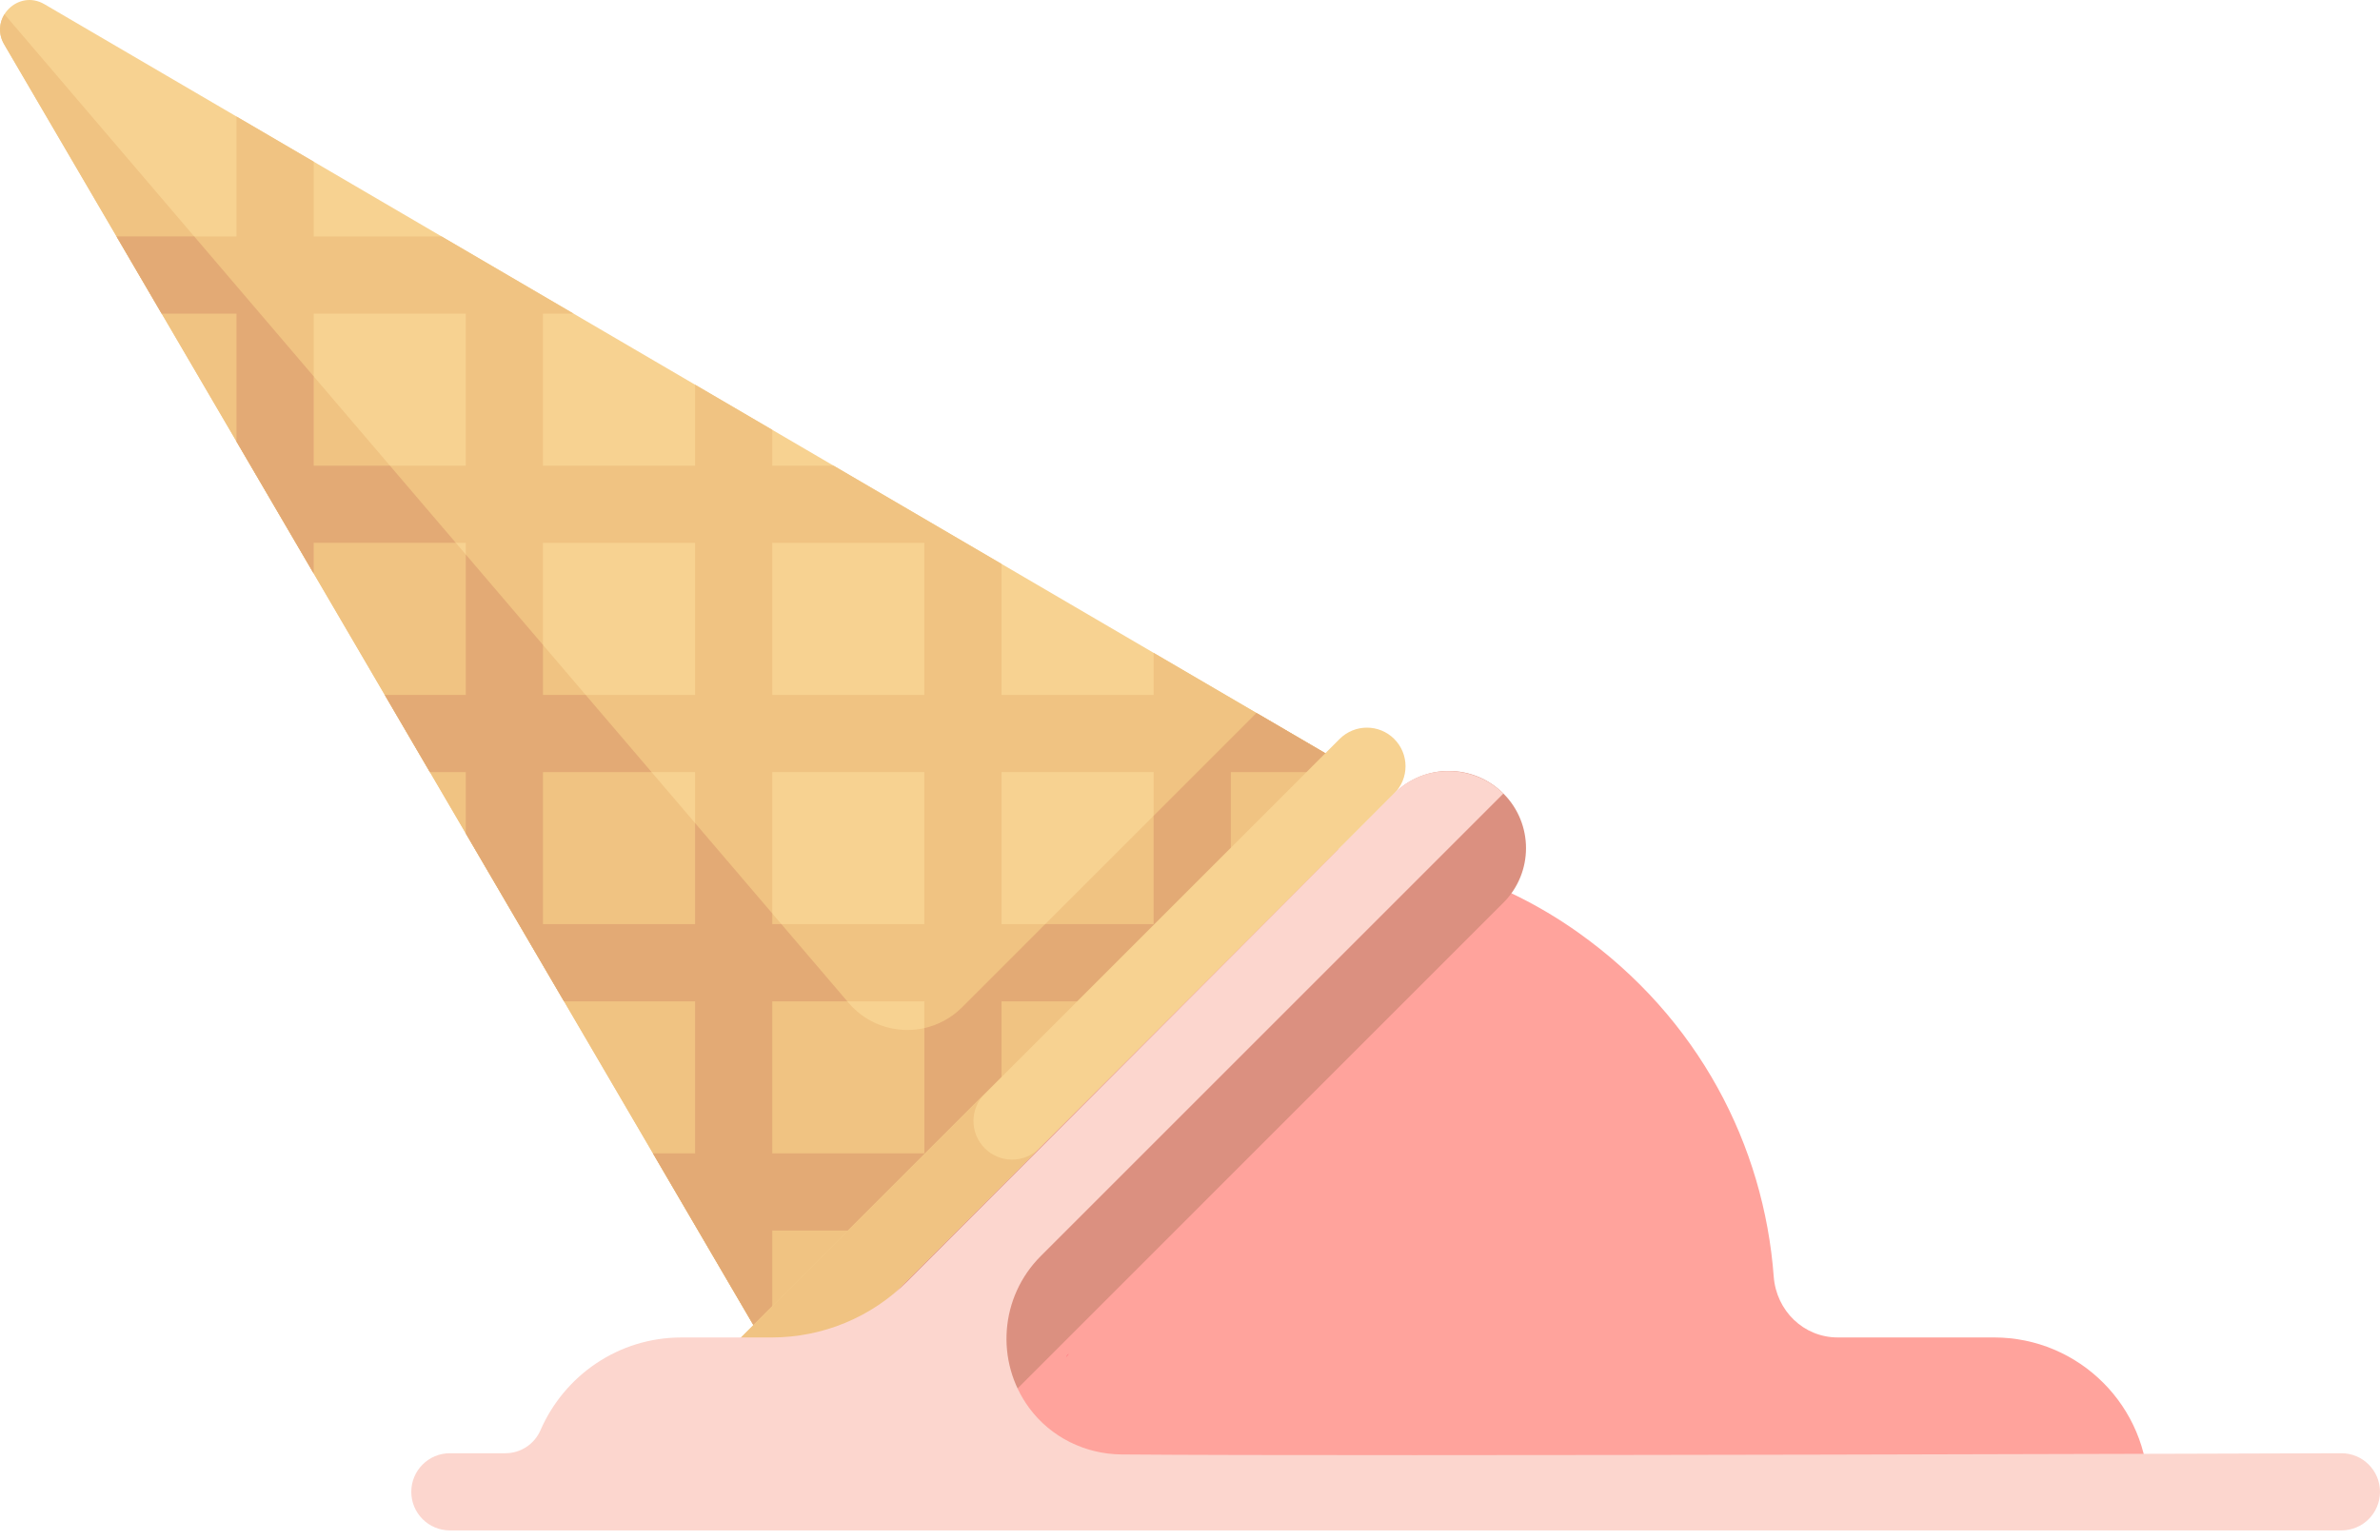 <svg width="241" height="156" viewBox="0 0 241 156" fill="none" xmlns="http://www.w3.org/2000/svg">
<path d="M217.548 151.096C217.548 142.46 210.546 135.46 201.912 135.46H186.092C182.631 135.46 179.868 132.75 179.609 129.299C178.614 116.042 172.044 103.134 159.784 94.43C143.852 83.12 121.964 83.092 106.032 94.398C86.943 107.946 81.561 131.7 89.734 151.096H217.548Z" fill="#FFA39C"/>
<path d="M141.18 80.372L80.371 141.181C77.319 144.233 77.319 149.183 80.371 152.237C83.425 155.289 88.375 155.289 91.427 152.237L152.236 91.428C155.288 88.376 155.288 83.426 152.236 80.372C149.182 77.32 144.232 77.32 141.18 80.372Z" fill="#DB9080"/>
<path d="M78.332 137.692L0.425 4.498C-1.121 1.854 1.854 -1.121 4.498 0.425L137.692 78.332L78.332 137.692Z" fill="#F7D291"/>
<path d="M97.41 102.029L127.228 72.211L137.692 78.332L78.332 137.692L0.425 4.498C-0.2 3.428 -0.083 2.297 0.453 1.44L85.935 101.579C88.897 105.047 94.185 105.254 97.41 102.029Z" fill="#F0C382"/>
<path d="M16.374 31.766H23.947V44.712L31.764 58.077V54.983H47.166V70.384H38.962L43.535 78.202H47.166V84.409L57.115 101.419H70.383V116.818H66.121L78.2 137.468V124.634H91.39L101.417 114.608V101.419H114.605L124.634 91.391V78.202H137.468L116.816 66.124V70.386H101.415V57.116L84.407 47.167H78.2V43.537L70.383 38.964V47.169H54.982V31.766H58.077L44.713 23.95H31.764V16.376L23.947 11.803V23.95H11.803L16.374 31.766ZM93.599 70.384H78.2V54.983H93.599V70.384ZM101.417 93.601V78.2H116.817V93.601H101.417ZM93.599 93.601H78.2V78.2H93.599V93.601ZM78.2 101.417H93.599V116.816H78.2V101.417ZM54.982 78.2H70.383V93.601H54.982V78.2ZM54.982 54.983H70.383V70.384H54.982V54.983ZM31.764 31.766L47.166 31.764V47.167H31.764V31.766Z" fill="#F0C382"/>
<path d="M78.199 137.468L66.121 116.816H70.383V101.417H57.115L47.166 84.409V78.2H43.535L38.962 70.383H47.166V56.161L54.982 65.318V70.383H59.305L65.98 78.2H54.982V93.6H70.383V83.359L78.201 92.516V93.6H79.126L85.799 101.417H78.201V116.816H93.6V104.127C94.99 103.814 96.322 103.119 97.41 102.031L105.839 93.6H116.817V82.624L127.228 72.211L137.468 78.2H124.634V91.39L114.607 101.417H101.417V114.607L91.39 124.634H78.201V137.468H78.199Z" fill="#E3AA75"/>
<path d="M31.764 38.12V47.166H39.486L46.159 54.982H31.764V58.077L23.947 44.712V31.765H16.374L11.803 23.947H19.667L31.764 38.12Z" fill="#E3AA75"/>
<path d="M135.651 74.844L74.844 135.651C73.318 137.177 73.318 139.654 74.844 141.18C76.37 142.706 78.845 142.706 80.371 141.18L141.18 80.371C142.706 78.845 142.706 76.37 141.18 74.844C139.654 73.316 137.179 73.316 135.651 74.844Z" fill="#F7D291"/>
<path d="M99.719 116.304C101.245 117.83 103.72 117.83 105.248 116.304L80.371 141.18C78.845 142.706 76.37 142.706 74.844 141.18C73.318 139.654 73.318 137.179 74.844 135.653L99.719 110.775C98.193 112.301 98.193 114.776 99.719 116.304Z" fill="#F0C382"/>
<path d="M107.953 137.476L108.238 137.139C108.086 137.145 108.003 137.281 107.953 137.476Z" fill="#FF8087"/>
<path d="M237.091 147.187C237.091 147.187 138.131 147.522 113.565 147.31C109.882 147.279 106.401 145.56 104.213 142.596C100.755 137.885 101.251 131.356 105.383 127.224L152.236 80.371C149.178 77.376 144.214 77.308 141.182 80.341L140.967 80.557C134.338 87.185 108.681 112.975 91.877 129.778C88.23 133.426 83.296 135.462 78.139 135.462H69.008C62.6 135.462 57.136 139.332 54.731 144.854C54.113 146.271 52.723 147.187 51.178 147.187H45.556C43.397 147.187 41.647 148.937 41.647 151.096C41.647 153.255 43.397 155.005 45.556 155.005H237.091C239.25 155.005 241 153.255 241 151.096C241 148.937 239.25 147.187 237.091 147.187Z" fill="#FCD6CE"/>
</svg>
